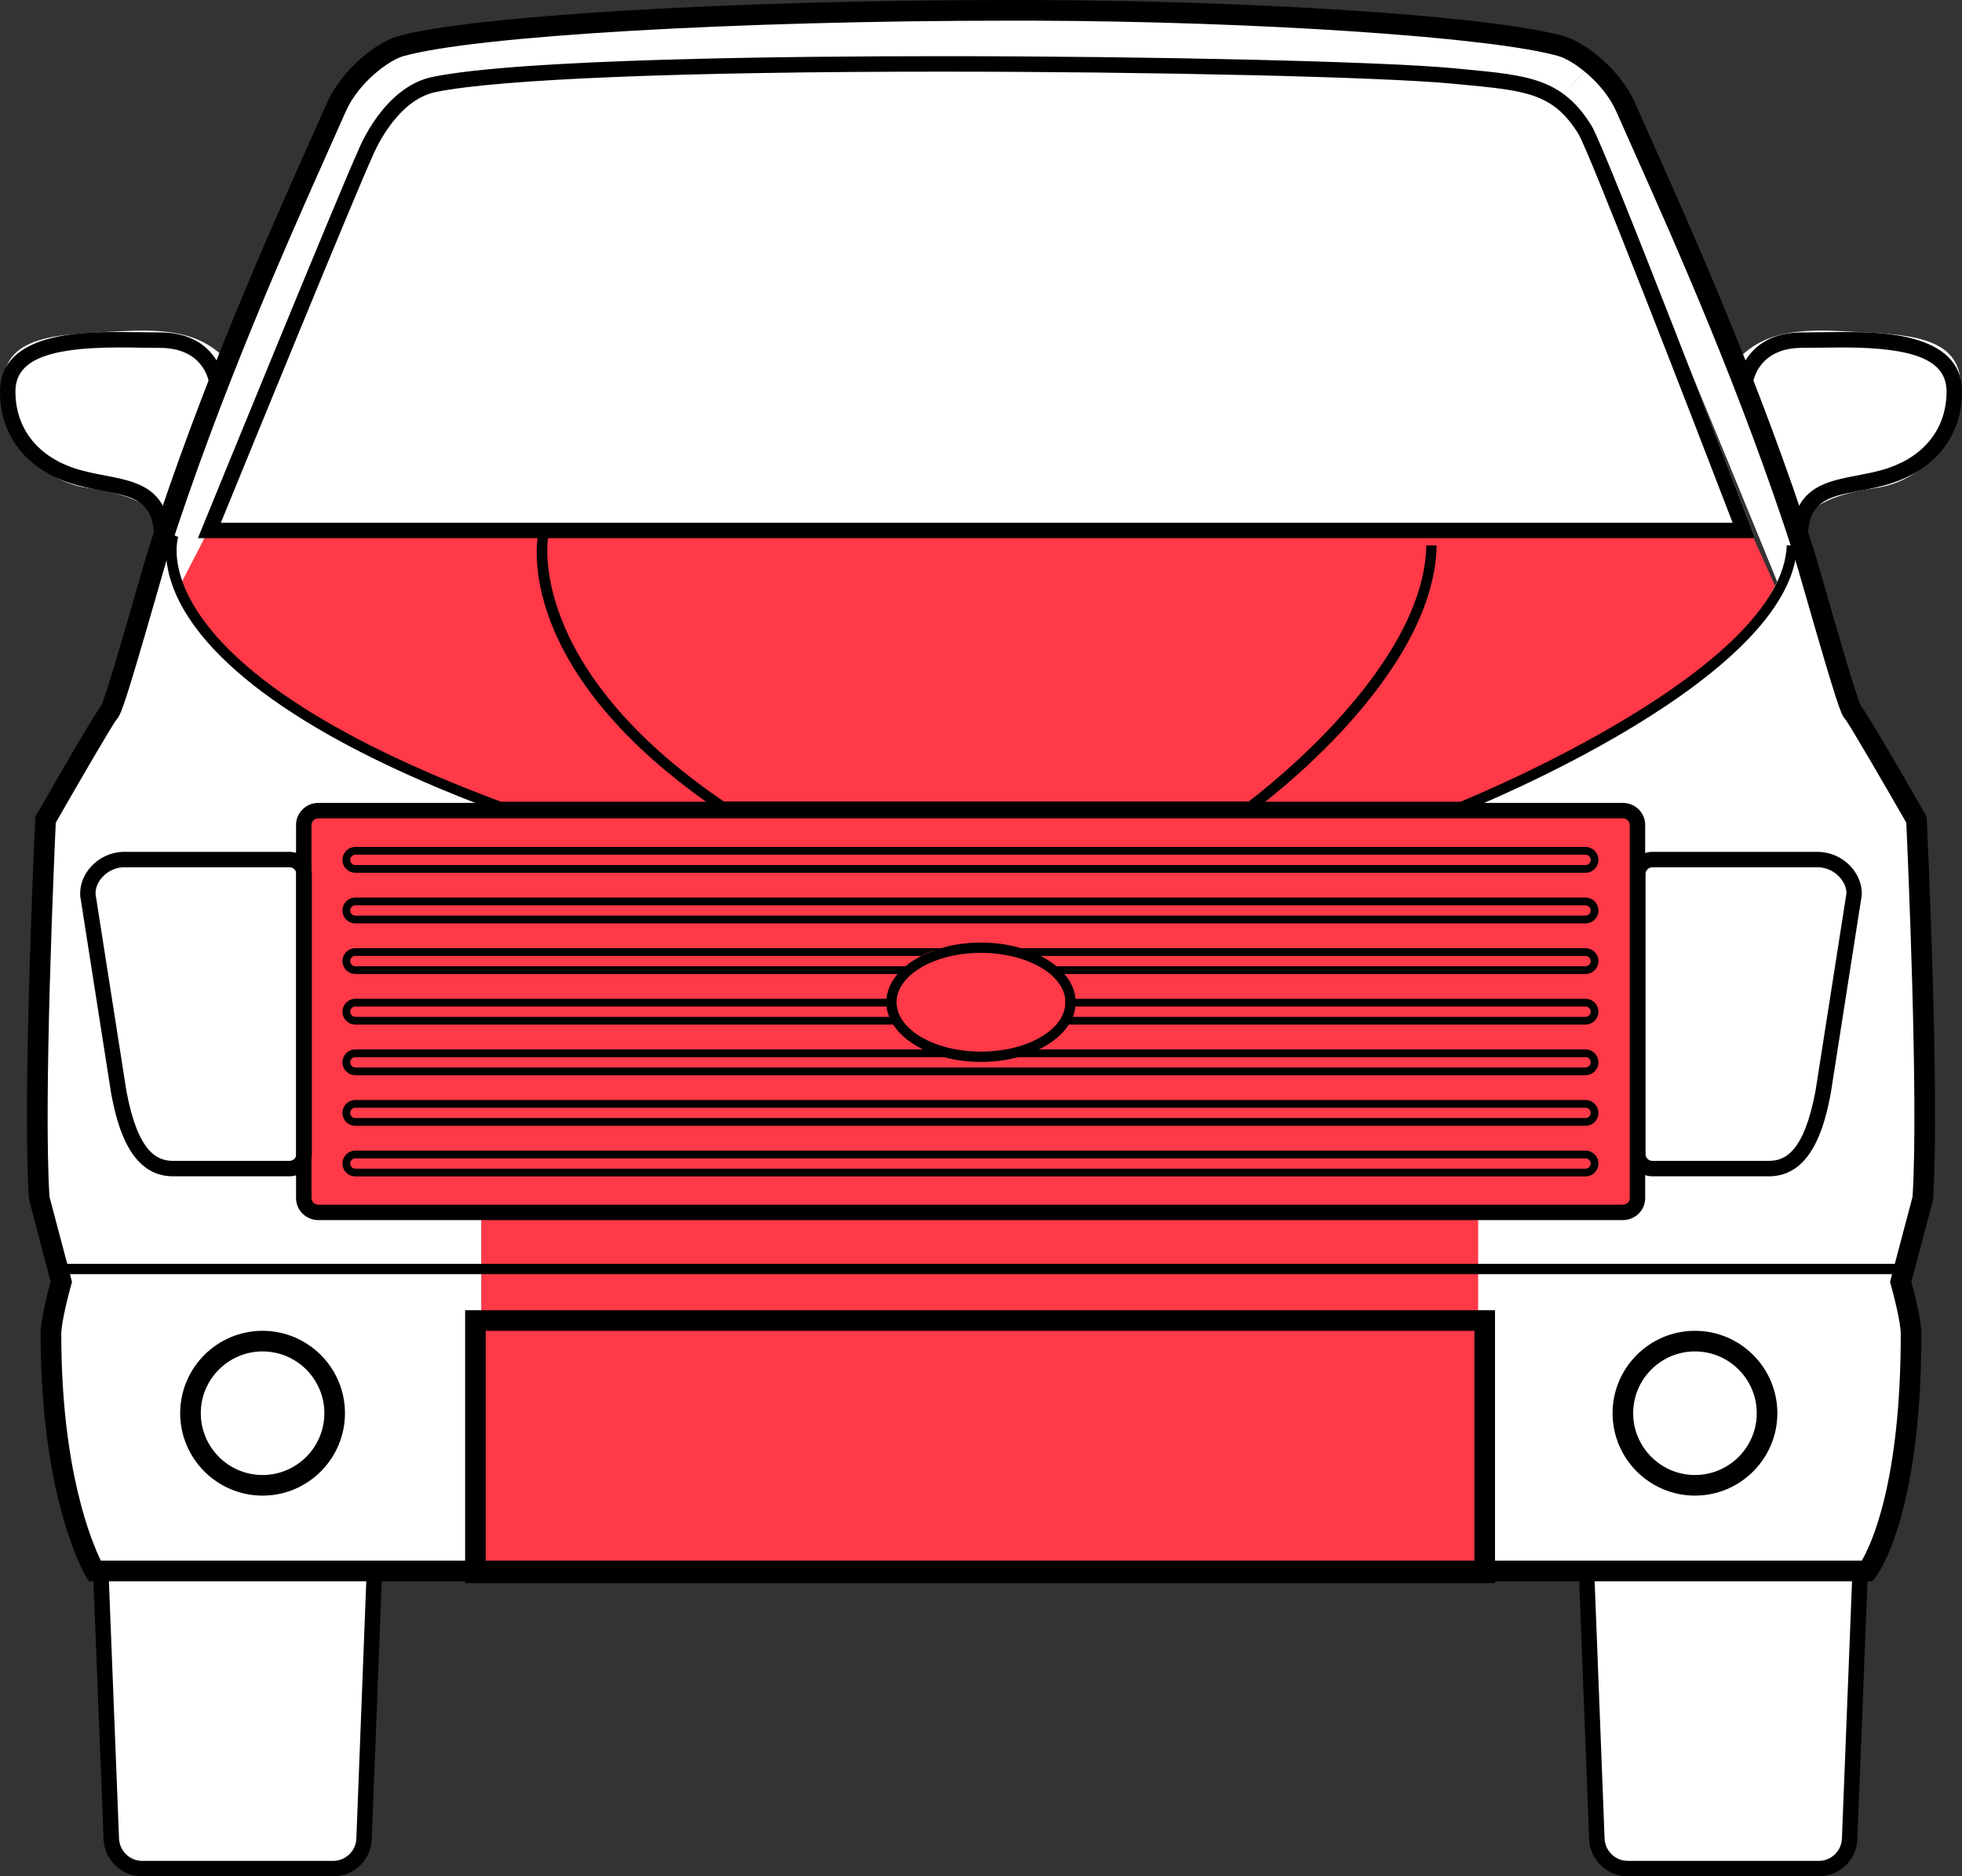 <?xml version="1.0" encoding="utf-8"?>
<!-- Generator: Adobe Illustrator 17.0.0, SVG Export Plug-In . SVG Version: 6.00 Build 0)  -->
<!DOCTYPE svg PUBLIC "-//W3C//DTD SVG 1.1//EN" "http://www.w3.org/Graphics/SVG/1.1/DTD/svg11.dtd">
<svg version="1.1" id="Layer_1" xmlns="http://www.w3.org/2000/svg"  x="0px" y="0px"
	 width="109.968px" height="105.148px" viewBox="109.526 6.849 109.968 105.148"
	 enable-background="new 109.526 6.849 109.968 105.148" xml:space="preserve">
<rect x="109.526" y="6.849" width="109.968" height="105.148" fill="#333333" stroke="none"/>
<g id="left">
	<path fill="#FFFFFF" d="M198.74,10.438c0,0,1.5,0.813,2.563,3.313c0.566,1.332,3.119,7.756,5.381,13.468
		c1.151-1.213,2.365-2.001,5.882-1.819c3.516,0.182,6.669,0.121,6.852,2.85c0.182,2.729-1.819,5.518-4.729,5.942
		c-2.269,0.33-3.609,0.891-4.409,2.122c0.093,0.235,0.148,0.375,0.148,0.375s-0.75,3.25-0.938,3.625c0,0-9.625-23.625-10.688-25.438
		c-0.895-1.526-2.063-2.313-2.063-2.313L198.74,10.438z"/>
</g>
<g id="right">
	<path fill="#FFFFFF" d="M130.375,10.438c0,0-1.5,0.813-2.563,3.313c-0.566,1.332-3.119,7.756-5.381,13.468
		c-1.151-1.213-2.365-2.001-5.882-1.819c-3.516,0.182-6.669,0.121-6.852,2.85c-0.182,2.729,1.819,5.518,4.729,5.942
		c2.269,0.33,3.609,0.891,4.409,2.122c-0.093,0.235-0.148,0.375-0.148,0.375s0.75,3.25,0.938,3.625c0,0,9.625-23.625,10.688-25.438
		c0.895-1.526,2.063-2.313,2.063-2.313L130.375,10.438z"/>
</g>
<g id="front-windscreen">
	<path fill="#FFFFFF" d="M207.898,37.008h-87.28l0.244-0.597c0.319-0.781,7.822-19.155,8.741-21.124
		c0.046-0.12,1.415-3.565,4.175-4.13c4.934-1.009,19.968-1.16,28.49-1.16c11.928,0,24.797,0.302,28.688,0.672l0.53,0.05
		c3.723,0.35,5.593,0.526,7.237,3.162c0.789,1.264,8.618,21.67,8.951,22.538L207.898,37.008z"/>
</g>
<g id="front">
	<path fill="#FF3947" d="M121.25,36.5l-1.75,3.375c0,0,2.625,5.375,8.375,8c5.75,2.625,9.125,4.5,9.125,4.5L126.625,52.5l0.125,22
		h9.75v20.25h56.125V75H201V52.25h-9.75c0,0,10.462-5.055,13.625-7.75c3.375-2.875,4.375-4.292,4.375-4.292l-1.583-3.542
		L121.25,36.5z"/>
</g>
<g id="front-right">
	<path fill="#FFFFFF" d="M118.917,37.167c0,0,0.5,5.5,6.583,9c6.083,3.5,11.833,5.833,11.833,5.833l-10.583,0.333v22.25h9.75v20.5
		L114.833,95c0,0-2.917-7.333-1.917-16.5l-1.25-4.667l0.417-20.917l4.167-6.5L118.917,37.167z"/>
	<path fill="#FFFFFF" d="M129.856,94.306l0.838,0.034l-0.56,15.202c0.001,1.198-0.941,2.185-2.099,2.185h-10.373
		c-1.158,0-2.1-0.987-2.1-2.201l-0.559-14.916"/>
</g>
<g id="front-right_1_">
	<path fill="#FFFFFF" d="M209.958,37.208c0,0-1.063,5.354-7.146,8.854c-6.083,3.5-11.271,5.979-11.271,5.979l9.583,0.333v22.25
		h-8.749v20.5l21.667-0.083c0,0,2.917-7.333,1.917-16.5l1.25-4.667l-0.417-20.917l-4.167-6.5L209.958,37.208z"/>
	<path fill="#FFFFFF" d="M213.873,94.652l-0.559,14.916c0,1.214-0.942,2.201-2.1,2.201H200.84c-1.158,0-2.1-0.987-2.099-2.185
		l-0.56-15.202l0.838-0.034"/>
</g>
<g id="roof">
	<path fill="#FFFFFF" d="M130.167,10.333L132,12.167c0,0,3.167-1.5,9.833-1.5c6.667,0,49.333,0.333,52.5,0.667
		c3.167,0.333,2.333,1.333,2.333,1.333l2.167-2.333c0,0-3.221-1.257-10.5-2.167c-8-1-43.5-0.667-50.167,0.333
		C132.56,9.341,130.167,10.333,130.167,10.333z"/>
</g>
<g>
	<g>
		<g>
			<path d="M211.464,111.997H200.76c-1.195,0-2.167-0.972-2.167-2.167l-0.577-14.949l0.865-0.033l0.578,14.965
				c0.001,0.734,0.584,1.318,1.302,1.318h10.704c0.718,0,1.301-0.584,1.301-1.301l0.578-14.717l0.865,0.034l-0.578,14.7
				C213.631,111.025,212.659,111.997,211.464,111.997z"/>
		</g>
	</g>
	<g>
		<g>
			<path d="M128.2,111.997h-10.704c-1.195,0-2.167-0.972-2.167-2.167l-0.577-14.683l0.865-0.034l0.578,14.7
				c0,0.735,0.584,1.318,1.302,1.318H128.2c0.717,0,1.301-0.584,1.301-1.301l0.578-14.982l0.865,0.033l-0.578,14.965
				C130.367,111.025,129.395,111.997,128.2,111.997z"/>
		</g>
	</g>
	<g>
		<g>
			<path d="M214.462,95.463h-99.954l-0.168-0.28c-0.103-0.172-2.536-4.322-2.536-13.583c0-0.801,0.416-2.395,0.56-2.922
				l-1.214-4.629c-0.38-5.657,0.322-20.656,0.352-21.292l0.007-0.139l0.069-0.121c1.438-2.514,3.191-5.538,3.615-6.093
				c0.254-0.486,1.362-4.34,1.96-6.418c0.333-1.156,0.595-2.07,0.709-2.424c2.981-9.237,6.648-17.453,9.075-22.889
				c0.331-0.742,0.636-1.424,0.907-2.038c0.862-1.955,2.849-3.431,3.951-3.745c4.077-1.163,18.899-2.041,34.477-2.041l1.074,0.001
				c12.961,0.035,26.087,0.931,29.883,2.04c1.104,0.323,3.09,1.804,3.947,3.744c0.271,0.614,0.574,1.295,0.906,2.036
				c2.427,5.437,6.095,13.653,9.077,22.892c0.114,0.354,0.377,1.267,0.709,2.423c0.598,2.079,1.707,5.935,1.961,6.419
				c0.425,0.557,2.177,3.58,3.614,6.093l0.069,0.121l0.007,0.139c0.03,0.636,0.732,15.635,0.352,21.292l-0.018,0.109l-1.196,4.52
				c0.144,0.527,0.56,2.122,0.56,2.922c0,10.301-2.475,13.514-2.58,13.646L214.462,95.463z M115.182,94.308h98.692
				c0.506-0.856,2.188-4.336,2.188-12.708c0-0.639-0.404-2.211-0.559-2.762l-0.043-0.152l1.262-4.769
				c0.348-5.35-0.28-19.413-0.351-20.966c-1.22-2.13-3.174-5.495-3.436-5.818c-0.211-0.207-0.461-0.857-2.178-6.827
				c-0.316-1.101-0.59-2.051-0.698-2.387c-2.962-9.179-6.615-17.361-9.032-22.776c-0.332-0.743-0.636-1.425-0.908-2.04
				c-0.729-1.654-2.454-2.88-3.214-3.102c-3.646-1.065-16.908-1.96-29.562-1.994l-1.07-0.001c-15.486,0-30.171,0.858-34.16,1.996
				c-0.757,0.216-2.477,1.437-3.211,3.102c-0.272,0.616-0.577,1.299-0.909,2.043c-2.417,5.414-6.069,13.595-9.031,22.773
				c-0.109,0.336-0.382,1.287-0.698,2.388c-1.716,5.969-1.966,6.619-2.198,6.849c-0.242,0.301-2.196,3.665-3.415,5.795
				c-0.071,1.553-0.699,15.617-0.351,20.966l1.262,4.769l-0.043,0.152c-0.156,0.552-0.559,2.124-0.559,2.762
				C112.958,89.223,114.664,93.259,115.182,94.308z"/>
		</g>
	</g>
	<g>
		<g>
			<path d="M207.898,37.008h-87.28l0.244-0.597c0.319-0.781,7.822-19.155,8.741-21.124c0.046-0.12,1.415-3.565,4.175-4.13
				c4.934-1.009,19.968-1.16,28.49-1.16c11.928,0,24.797,0.302,28.688,0.672l0.53,0.05c3.723,0.35,5.593,0.526,7.237,3.162
				c0.789,1.264,8.618,21.67,8.951,22.538L207.898,37.008z M121.906,36.142h84.732c-2.409-6.272-8.053-20.843-8.652-21.802
				c-1.417-2.273-2.93-2.415-6.583-2.758l-0.531-0.05c-3.868-0.368-16.701-0.668-28.606-0.668c-14.447,0-24.768,0.416-28.316,1.142
				c-2.303,0.471-3.541,3.59-3.553,3.622C129.569,17.403,123.235,32.889,121.906,36.142z"/>
		</g>
	</g>
	<g>
		<g>
			<path fill="#010101" d="M210.001,37.348c-0.102-0.905-0.902-2.889-1.609-4.639c-0.714-1.77-1.389-3.443-1.491-4.287l-0.006-0.044
				l0.004-0.044c0.002-0.029,0.276-2.857,3.645-2.857c0.311,0,0.648-0.005,1.004-0.01c0.4-0.006,0.822-0.012,1.254-0.012
				c2.002,0,6.692,0,6.692,3.334c0.001,2.402-1.392,4.26-3.821,5.097c-0.637,0.22-1.273,0.341-1.888,0.458
				c-1.823,0.348-3.027,0.578-2.922,2.936L210.001,37.348z M207.766,28.366c0.111,0.755,0.781,2.414,1.428,4.019
				c0.402,0.998,0.813,2.014,1.127,2.901c0.61-1.279,1.972-1.539,3.301-1.793c0.585-0.112,1.191-0.227,1.769-0.426
				c2.058-0.709,3.238-2.269,3.237-4.279c0-1.73-1.742-2.468-5.826-2.468c-0.428,0-0.846,0.006-1.241,0.012
				c-0.36,0.005-0.702,0.01-1.017,0.01C208.159,26.343,207.809,28.066,207.766,28.366z"/>
		</g>
	</g>
	<g>
		<g>
			<path fill="#010101" d="M119.019,37.348l-0.862-0.068c0.105-2.359-1.099-2.589-2.921-2.936c-0.615-0.118-1.251-0.239-1.888-0.458
				c-2.429-0.837-3.822-2.695-3.822-5.097c0-3.334,4.69-3.334,6.693-3.334c0.432,0,0.854,0.006,1.254,0.012
				c0.355,0.005,0.693,0.01,1.004,0.01c3.369,0,3.643,2.828,3.645,2.857l0.004,0.044l-0.005,0.044
				c-0.102,0.845-0.777,2.518-1.492,4.289C119.922,34.46,119.121,36.443,119.019,37.348z M116.218,26.32
				c-4.084,0-5.827,0.738-5.827,2.468c0,2.01,1.18,3.57,3.238,4.279c0.579,0.199,1.184,0.315,1.769,0.426
				c1.329,0.254,2.691,0.513,3.301,1.793c0.314-0.887,0.724-1.902,1.126-2.899c0.648-1.606,1.318-3.265,1.429-4.02
				c-0.041-0.294-0.388-2.023-2.778-2.023c-0.315,0-0.657-0.005-1.017-0.01C117.064,26.326,116.646,26.32,116.218,26.32z"/>
		</g>
	</g>
	<g>
		<g>
			<path d="M193.319,95.569h-57.723V80.273h57.723V95.569z M136.75,94.415h55.415V81.427H136.75V94.415z"/>
		</g>
	</g>
	<g>
		<g>
			<path d="M124.243,90.662c-2.546,0-4.618-2.072-4.618-4.618s2.072-4.618,4.618-4.618s4.618,2.072,4.618,4.618
				C128.861,88.59,126.789,90.662,124.243,90.662z M124.243,82.581c-1.91,0-3.463,1.554-3.463,3.463c0,1.91,1.554,3.463,3.463,3.463
				s3.463-1.554,3.463-3.463C127.706,84.134,126.153,82.581,124.243,82.581z"/>
		</g>
	</g>
	<g>
		<g>
			<path d="M204.527,90.662c-2.546,0-4.618-2.072-4.618-4.618s2.072-4.618,4.618-4.618c2.546,0,4.618,2.072,4.618,4.618
				C209.144,88.59,207.073,90.662,204.527,90.662z M204.527,82.581c-1.91,0-3.463,1.554-3.463,3.463c0,1.91,1.554,3.463,3.463,3.463
				s3.463-1.554,3.463-3.463C207.99,84.134,206.436,82.581,204.527,82.581z"/>
		</g>
	</g>
	<g>
		<g>
			<rect x="112.698" y="77.675" width="103.902" height="0.577"/>
		</g>
	</g>
	<g>
		<g>
			<g>
				<path d="M129.444,55.758h68.949c0.399,0,0.723-0.324,0.723-0.723s-0.324-0.723-0.723-0.723h-68.949
					c-0.399,0-0.723,0.324-0.723,0.723S129.045,55.758,129.444,55.758z M129.444,54.746h68.949c0.16,0,0.29,0.13,0.29,0.29
					s-0.13,0.29-0.29,0.29h-68.949c-0.16,0-0.29-0.13-0.29-0.29S129.284,54.746,129.444,54.746z"/>
			</g>
		</g>
		<g>
			<g>
				<path d="M198.393,57.149h-68.949c-0.399,0-0.723,0.324-0.723,0.723c0,0.398,0.324,0.722,0.723,0.722h68.949
					c0.399,0,0.723-0.324,0.723-0.722C199.115,57.473,198.791,57.149,198.393,57.149z M198.393,58.161h-68.949
					c-0.16,0-0.29-0.13-0.29-0.289c0-0.16,0.13-0.29,0.29-0.29h68.949c0.16,0,0.29,0.13,0.29,0.29
					C198.682,58.031,198.552,58.161,198.393,58.161z"/>
			</g>
		</g>
		<g>
			<g>
				<path d="M198.393,59.985h-68.949c-0.399,0-0.723,0.324-0.723,0.723c0,0.398,0.324,0.722,0.723,0.722h30.681
					c0.094-0.154,0.201-0.298,0.321-0.433h-31.002c-0.16,0-0.29-0.13-0.29-0.289c0-0.16,0.13-0.29,0.29-0.29h31.71
					c0.424-0.249,0.909-0.402,1.427-0.396c1.167,0.013,2.329,0.153,3.496,0.143c0.121-0.014,0.246-0.022,0.376-0.022
					c0.49,0,0.914,0.102,1.275,0.276h30.664c0.16,0,0.29,0.13,0.29,0.29s-0.13,0.289-0.29,0.289h-29.89
					c0.121,0.134,0.227,0.279,0.318,0.433h29.572c0.399,0,0.723-0.324,0.723-0.722C199.115,60.309,198.791,59.985,198.393,59.985z"
					/>
			</g>
		</g>
		<g>
			<g>
				<path d="M159.864,63.833h-30.42c-0.16,0-0.29-0.13-0.29-0.289c0-0.16,0.13-0.29,0.29-0.29h30.287
					c-0.014-0.115-0.036-0.228-0.036-0.346c0-0.029,0.008-0.057,0.009-0.087h-30.26c-0.399,0-0.723,0.324-0.723,0.723
					c0,0.398,0.324,0.722,0.723,0.722h30.614C159.981,64.127,159.917,63.984,159.864,63.833z"/>
			</g>
		</g>
		<g>
			<g>
				<path d="M198.393,62.821h-29.156c0.009,0.144,0.009,0.289-0.001,0.433h29.157c0.16,0,0.29,0.13,0.29,0.29
					s-0.13,0.289-0.29,0.289h-29.247c-0.037,0.148-0.087,0.293-0.146,0.433h29.392c0.399,0,0.723-0.324,0.723-0.722
					C199.115,63.145,198.791,62.821,198.393,62.821z"/>
			</g>
		</g>
		<g>
			<g>
				<path d="M198.393,65.657h-30.701c-0.305,0.141-0.656,0.226-1.05,0.248c-0.117,0.018-0.236,0.03-0.357,0.033
					c-1.237,0.031-2.467-0.131-3.704-0.144c-0.28-0.003-0.547-0.059-0.805-0.137h-32.333c-0.399,0-0.723,0.324-0.723,0.722
					c0,0.399,0.324,0.723,0.723,0.723h68.949c0.399,0,0.723-0.324,0.723-0.723C199.115,65.981,198.791,65.657,198.393,65.657z
					 M198.393,66.669h-68.949c-0.16,0-0.29-0.13-0.29-0.29s0.13-0.289,0.29-0.289h68.949c0.16,0,0.29,0.13,0.29,0.289
					C198.682,66.539,198.552,66.669,198.393,66.669z"/>
			</g>
		</g>
		<g>
			<g>
				<path d="M198.393,68.493h-68.949c-0.399,0-0.723,0.324-0.723,0.722c0,0.399,0.324,0.723,0.723,0.723h68.949
					c0.399,0,0.723-0.324,0.723-0.723C199.115,68.817,198.791,68.493,198.393,68.493z M198.393,69.505h-68.949
					c-0.16,0-0.29-0.13-0.29-0.29s0.13-0.289,0.29-0.289h68.949c0.16,0,0.29,0.13,0.29,0.289
					C198.682,69.375,198.552,69.505,198.393,69.505z"/>
			</g>
		</g>
		<g>
			<g>
				<path d="M198.393,71.329h-68.949c-0.399,0-0.723,0.324-0.723,0.722c0,0.399,0.324,0.723,0.723,0.723h68.949
					c0.399,0,0.723-0.324,0.723-0.723C199.115,71.653,198.791,71.329,198.393,71.329z M198.393,72.341h-68.949
					c-0.16,0-0.29-0.13-0.29-0.29s0.13-0.289,0.29-0.289h68.949c0.16,0,0.29,0.13,0.29,0.289
					C198.682,72.211,198.552,72.341,198.393,72.341z"/>
			</g>
		</g>
	</g>
	<g>
		<g>
			<path d="M179.686,52.353h-29.754l-0.073-0.05c-11.626-7.878-10.233-15.219-10.168-15.528l0.565,0.118
				c-0.015,0.072-1.343,7.259,9.854,14.882h29.387c0.912-0.685,9.842-7.569,9.975-14.369l0.577,0.011
				c-0.145,7.418-9.872,14.579-10.286,14.88L179.686,52.353z"/>
		</g>
	</g>
	<g>
		<g>
			<path d="M191.492,52.353l-54.037-0.018c-12.483-4.643-16.699-9.15-18.037-12.112c-0.95-2.105-0.46-3.435-0.439-3.491l0.539,0.207
				l-0.269-0.103l0.27,0.102c-0.026,0.071-2.39,7.21,18.089,14.839h53.772c1.064-0.434,18.047-7.473,18.293-14.374l0.577,0.021
				c-0.267,7.462-17.955,14.609-18.707,14.91L191.492,52.353z"/>
		</g>
	</g>
	<g>
		<g>
			<path d="M200.486,75.222H127.37c-0.69,0-1.251-0.552-1.251-1.231V53.074c0-0.678,0.561-1.231,1.251-1.231h73.116
				c0.69,0,1.251,0.552,1.251,1.231v20.917C201.737,74.67,201.176,75.222,200.486,75.222z M127.37,52.71
				c-0.213,0-0.385,0.163-0.385,0.365v20.917c0,0.201,0.173,0.365,0.385,0.365h73.116c0.213,0,0.385-0.163,0.385-0.365V53.074
				c0-0.201-0.172-0.365-0.385-0.365L127.37,52.71L127.37,52.71z"/>
		</g>
	</g>
	<g>
		<g>
			<path d="M164.51,66.358c-2.927,0-5.308-1.5-5.308-3.344s2.381-3.344,5.308-3.344s5.308,1.5,5.308,3.344
				S167.437,66.358,164.51,66.358z M164.51,60.247c-2.609,0-4.731,1.241-4.731,2.767c0,1.526,2.122,2.767,4.731,2.767
				s4.731-1.241,4.731-2.767S167.119,60.247,164.51,60.247z"/>
		</g>
	</g>
	<g>
		<g>
			<path d="M119.229,72.769c-2.337,0-3.101-2.647-3.472-4.638l-1.735-11.072c-0.037-0.601,0.184-1.184,0.603-1.643
				c0.462-0.506,1.112-0.809,1.784-0.83h9.345c0.69,0,1.251,0.561,1.251,1.251v15.681c0,0.69-0.561,1.251-1.251,1.251
				L119.229,72.769z M116.424,55.451c-0.426,0.014-0.853,0.214-1.159,0.549c-0.262,0.287-0.402,0.639-0.382,0.966l1.728,11.018
				c0.647,3.472,1.739,3.919,2.618,3.919l0.07-0.001h6.456c0.213,0,0.385-0.173,0.385-0.385v-15.68c0-0.213-0.173-0.385-0.385-0.385
				L116.424,55.451L116.424,55.451z"/>
		</g>
	</g>
	<g>
		<g>
			<path d="M208.665,72.769L208.665,72.769l-0.096-0.001h-6.43c-0.69,0-1.251-0.561-1.251-1.251v-15.68
				c0-0.69,0.561-1.251,1.251-1.251h9.33c0.685,0.022,1.336,0.324,1.798,0.831c0.419,0.458,0.64,1.042,0.608,1.601l-1.737,11.102
				C211.766,70.122,211.002,72.769,208.665,72.769z M211.456,55.451h-9.316c-0.213,0-0.386,0.173-0.386,0.385v15.681
				c0,0.213,0.173,0.385,0.386,0.385l6.525,0.001c0.879,0,1.971-0.447,2.62-3.931l1.731-11.048c0.015-0.286-0.125-0.638-0.387-0.924
				C212.324,55.665,211.896,55.465,211.456,55.451z"/>
		</g>
	</g>
</g>
</svg>
